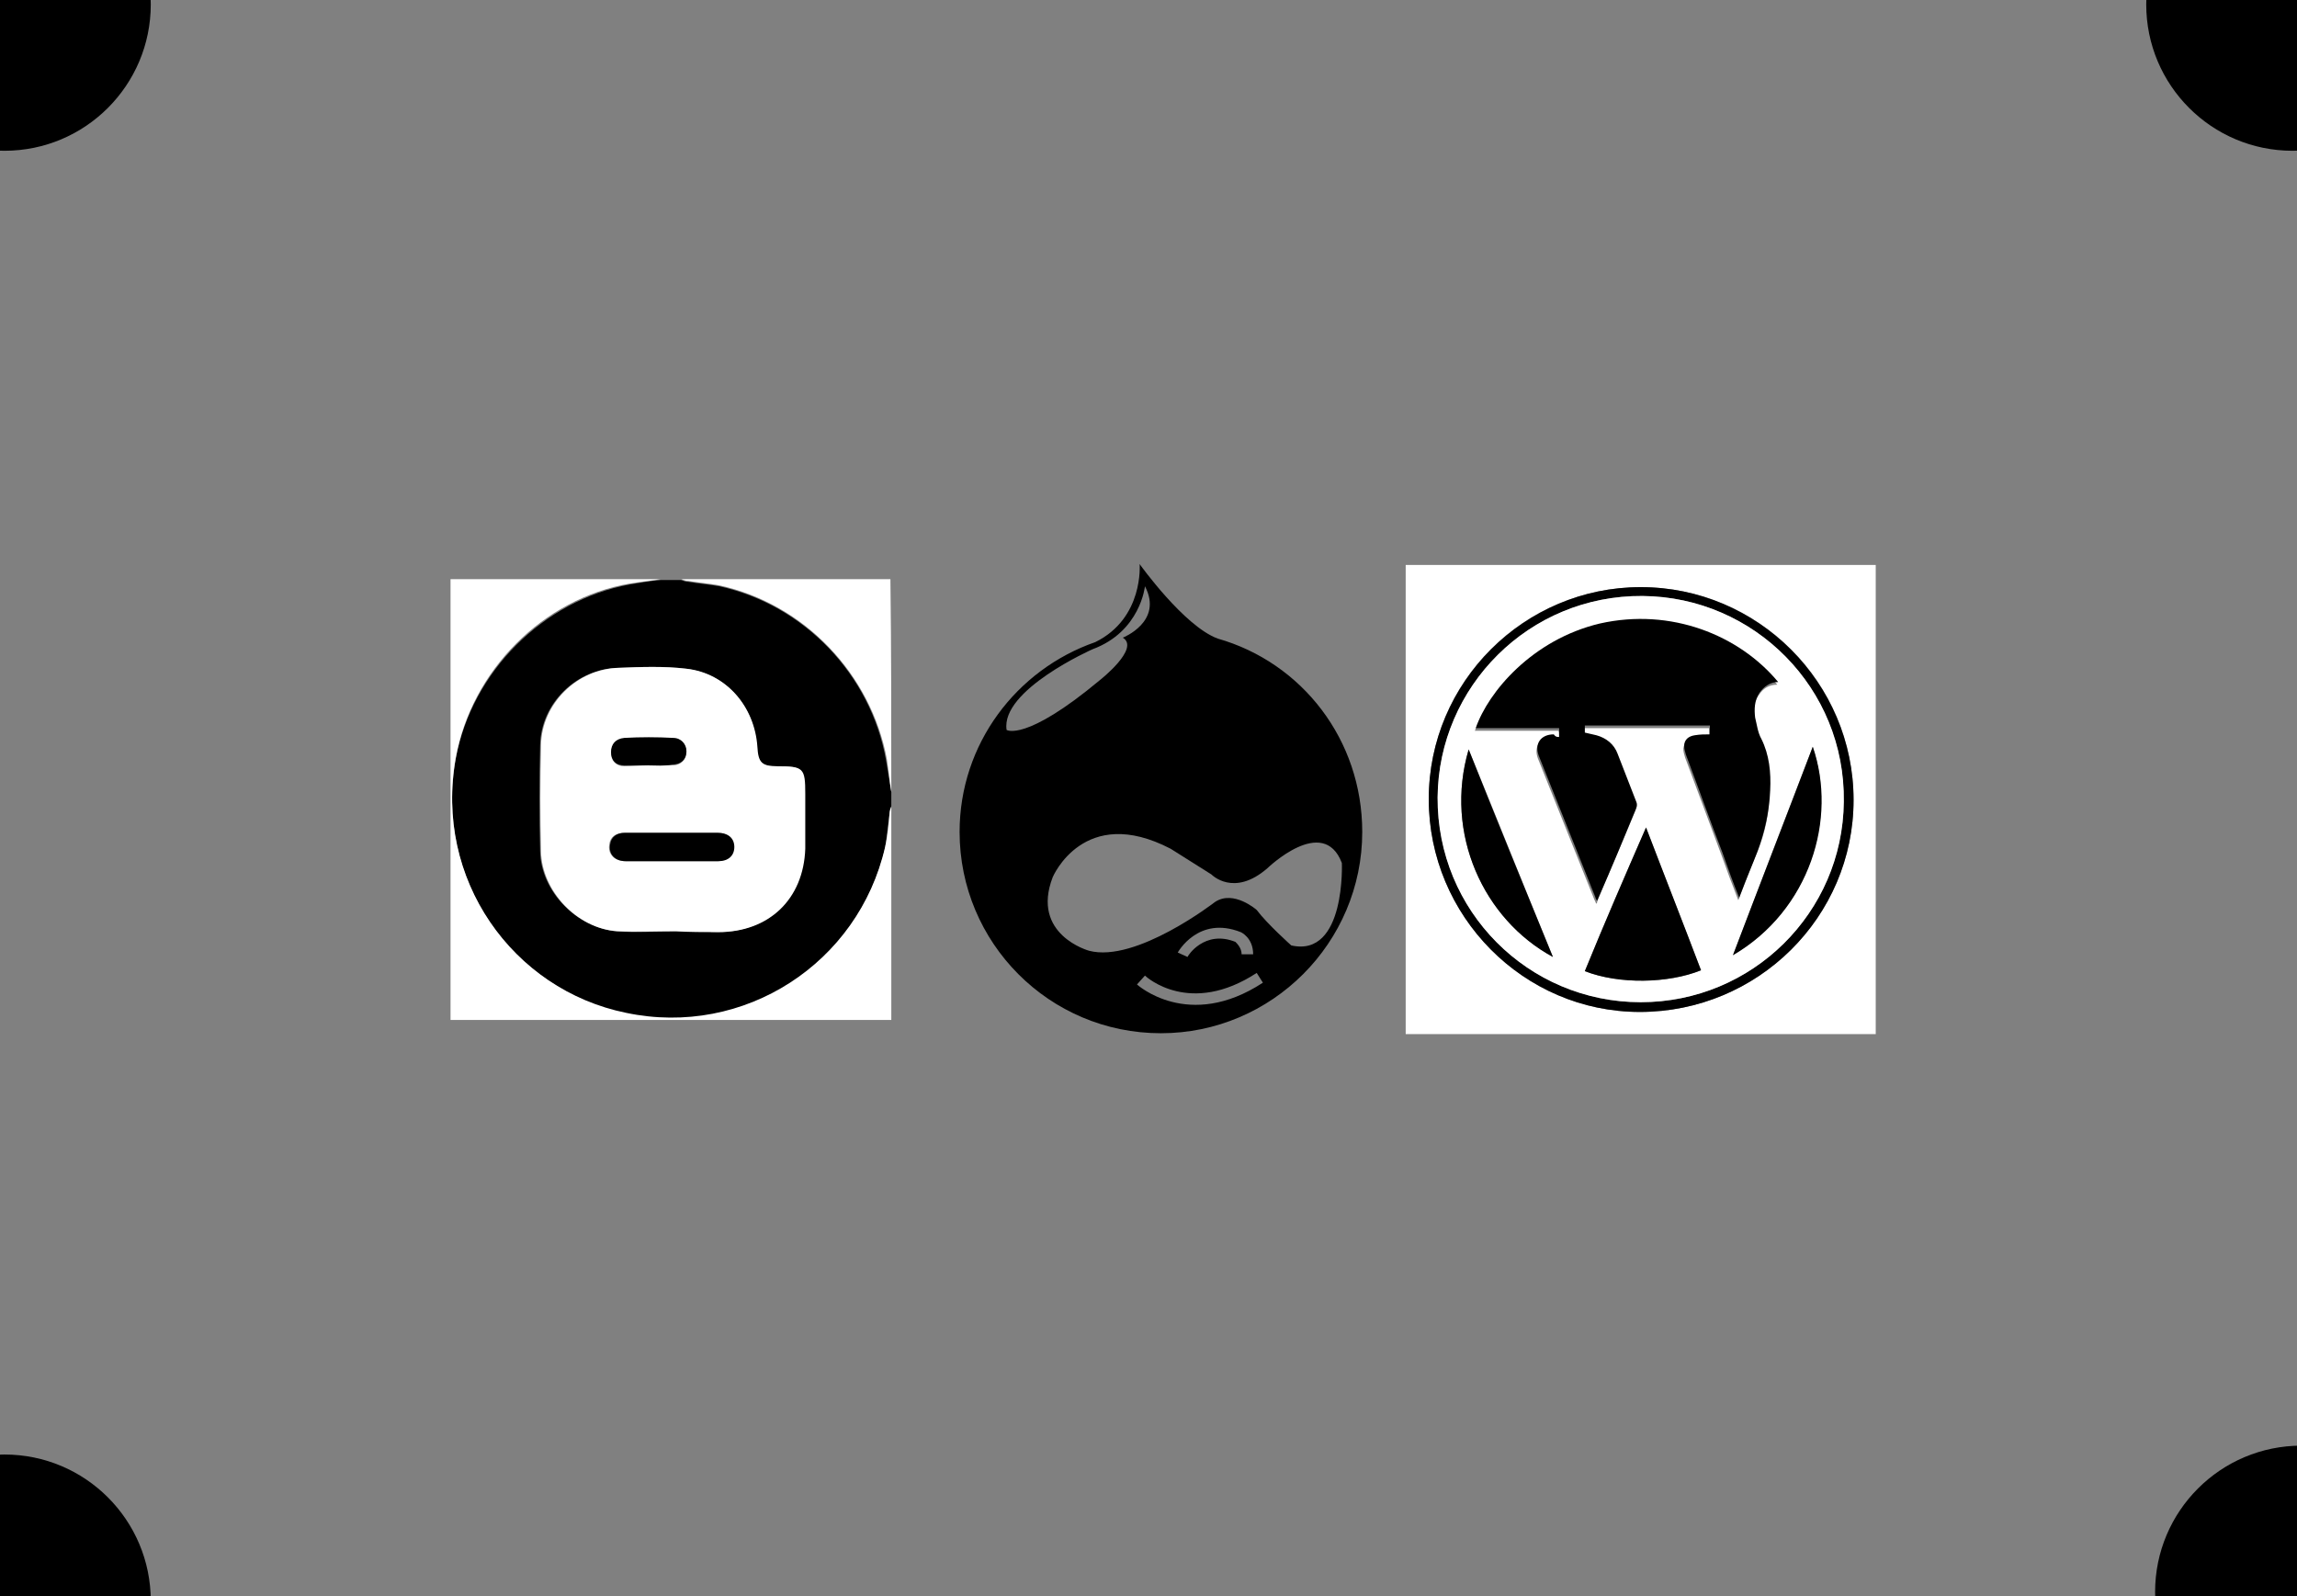 <?xml version="1.0" encoding="utf-8"?>
<!-- Generator: Adobe Illustrator 21.0.0, SVG Export Plug-In . SVG Version: 6.00 Build 0)  -->
<svg version="1.1" id="Layer_1" xmlns="http://www.w3.org/2000/svg" xmlns:xlink="http://www.w3.org/1999/xlink" x="0px" y="0px"
	 viewBox="0 0 259 180" style="enable-background:new 0 0 259 180;" xml:space="preserve">
<rect x="0" y="0" width="259" height="180" fill="#808080" stroke="none"/>
<style type="text/css">
	.st0{display:none;fill:#E6E6E6;}
	.st1{fill:#FFFFFF;}
</style>
<rect y="0" class="st0" width="259" height="180"/>
<g>
	<g>
		<g>
			<path d="M100.5,89.3c0,0.6,0,1.1,0,1.7c-0.1,0.3-0.1,0.5-0.2,0.8c-0.2,1.3-0.3,2.6-0.5,3.8c-3,13.1-15.9,21.5-29.2,18.7
				c-12.8-2.7-21.7-15.1-19.2-28.8c1.8-9.7,9.8-17.8,19.6-19.6c1.2-0.2,2.3-0.4,3.5-0.5c0.8,0,1.5,0,2.3,0c0.3,0.1,0.5,0.2,0.8,0.2
				c1.2,0.2,2.4,0.3,3.5,0.5c9.6,2.1,17.1,10,18.8,19.6C100.1,86.8,100.3,88.1,100.5,89.3z M76.2,105
				C76.2,105.1,76.2,105.1,76.2,105c1.6,0.1,3.1,0,4.7,0.1c5.7,0,9.6-3.7,9.8-9.4c0.1-2.1,0-4.1,0-6.2c0-2.9-0.2-3.1-3.1-3.1
				c-1.8,0-2.2-0.4-2.3-2.2c-0.2-4.6-3.5-8.3-8-8.8c-2.5-0.3-5.1-0.2-7.6-0.1c-4.7,0.1-8.7,4-8.8,8.7c-0.1,4-0.1,8,0,12
				c0.1,4.5,4.1,8.6,8.6,9C71.7,105.2,74,105,76.2,105z"/>
			<path class="st1" d="M74.5,65.3c-1.2,0.2-2.3,0.3-3.5,0.5c-9.8,1.7-17.8,9.8-19.6,19.6c-2.5,13.7,6.4,26.2,19.2,28.8
				c13.3,2.8,26.2-5.6,29.2-18.7c0.3-1.3,0.4-2.6,0.5-3.8c0-0.3,0.1-0.5,0.2-0.8c0,8,0,16.1,0,24.1c-16.6,0-33.1,0-49.7,0
				c0-16.6,0-33.2,0-49.7C58.7,65.3,66.6,65.3,74.5,65.3z"/>
			<path class="st1" d="M100.5,89.3c-0.2-1.2-0.3-2.4-0.5-3.7C98.2,76,90.7,68.1,81.1,66c-1.1-0.2-2.3-0.3-3.5-0.5
				c-0.3,0-0.5-0.1-0.8-0.2c7.9,0,15.7,0,23.6,0C100.5,73.3,100.5,81.3,100.5,89.3z"/>
			<path class="st1" d="M76.2,105c-2.2,0-4.4,0.1-6.6,0c-4.5-0.3-8.5-4.5-8.6-9c-0.1-4-0.1-8,0-12c0.1-4.7,4.1-8.6,8.8-8.7
				c2.5-0.1,5.1-0.2,7.6,0.1c4.5,0.5,7.7,4.3,8,8.8c0.1,1.8,0.5,2.2,2.3,2.2c2.9,0,3.1,0.2,3.1,3.1c0,2.1,0,4.1,0,6.2
				c-0.2,5.7-4.1,9.4-9.8,9.4C79.3,105.1,77.7,105.1,76.2,105C76.2,105.1,76.2,105.1,76.2,105z M75.8,93.9c-1.8,0-3.6,0-5.4,0
				c-1,0-1.6,0.5-1.7,1.3c-0.2,1.1,0.6,1.9,1.8,1.9c3.5,0,6.9,0,10.4,0c1.1,0,1.8-0.6,1.8-1.6s-0.7-1.6-1.9-1.6
				C79.2,93.9,77.5,93.9,75.8,93.9z M73.1,86.3L73.1,86.3c0.9,0,1.8,0,2.7,0c1,0,1.6-0.7,1.6-1.5s-0.6-1.5-1.5-1.5
				c-1.8-0.1-3.7-0.1-5.5,0c-0.9,0-1.5,0.7-1.5,1.6s0.6,1.5,1.5,1.5C71.3,86.4,72.2,86.3,73.1,86.3z"/>
			<path d="M75.8,93.9c1.7,0,3.4,0,5.1,0c1.2,0,1.9,0.6,1.9,1.6s-0.7,1.6-1.8,1.6c-3.5,0-6.9,0-10.4,0c-1.3,0-2-0.8-1.8-1.9
				c0.1-0.8,0.7-1.3,1.7-1.3C72.3,93.9,74.1,93.9,75.8,93.9z"/>
			<path d="M73.1,86.3c-0.9,0-1.8,0-2.7,0c-1,0-1.5-0.6-1.5-1.5s0.5-1.5,1.5-1.6c1.8-0.1,3.7-0.1,5.5,0c0.9,0,1.5,0.7,1.5,1.5
				c0,0.9-0.6,1.5-1.6,1.5C74.9,86.4,74,86.3,73.1,86.3L73.1,86.3z"/>
		</g>
	</g>
	<path d="M137.3,72c-3.8-1.4-8.8-8.4-8.8-8.4s0.5,6.1-5,8.8c-8.9,3.1-15.3,11.5-15.3,21.4c0,12.5,10.1,22.7,22.7,22.7
		c12.5,0,22.7-10.2,22.7-22.7C153.6,83.4,146.8,74.7,137.3,72L137.3,72z M113.5,82.3c-0.7-4.5,9.7-9.1,9.7-9.1
		c5.4-2,5.9-7.1,5.9-7.1c2.1,4-2.5,5.8-2.5,5.8c2,1.2-2.6,4.8-2.6,4.8C115.6,83.7,113.5,82.3,113.5,82.3L113.5,82.3z M128.2,111
		l0.9-1c0.2,0.2,5.1,4.6,12.6-0.3l0.7,1.1C134,116.3,128.2,111,128.2,111L128.2,111z M132.8,107.4c0,0,2.3-4.2,7.1-2.3
		c0,0,1.4,0.6,1.4,2.5H140c0-0.7-0.5-1.2-0.7-1.4c-3.5-1.4-5.4,1.6-5.4,1.7l0,0L132.8,107.4L132.8,107.4z M145.6,106.6
		c0,0-2.7-2.4-3.9-4c0,0-2.6-2.3-4.7-0.9c0,0-8.9,6.9-14.2,5.5c0,0-6.6-1.8-4.1-8.3c0,0,3.5-8.3,13.3-3.2l4.6,2.9
		c0,0,2.5,2.6,6.3-0.7c0,0,6.3-6.1,8.4-0.6C151.3,97.1,151.8,108,145.6,106.6L145.6,106.6z"/>
	<g>
		<g>
			<path class="st1" d="M158.5,116.6c0-17.6,0-35.3,0-52.9c17.7,0,35.3,0,53,0c0,17.6,0,35.3,0,52.9
				C193.9,116.6,176.2,116.6,158.5,116.6z M185,66.2c-13.2,0-23.9,10.7-23.9,23.9s10.7,24,23.8,24c13.3,0,24.1-10.7,24.1-23.9
				C209,76.9,198.2,66.2,185,66.2z"/>
			<path d="M185,66.2c13.2,0,24,10.8,24,24s-10.8,23.9-24.1,23.9c-13.1,0-23.8-10.8-23.8-24C161.1,76.9,171.9,66.2,185,66.2z
				 M185,113c12.6,0,22.7-10.1,22.9-22.6c0.1-12.8-10.1-23.1-22.7-23.2c-12.7-0.1-23,10.2-23.1,22.7C162.1,102.7,172.3,113,185,113z
				"/>
			<path class="st1" d="M185,113c-12.7,0-23-10.3-22.9-23.1c0.1-12.5,10.3-22.8,23.1-22.7c12.6,0.1,22.9,10.4,22.7,23.2
				C207.8,102.9,197.6,113,185,113z M175.8,83.1c-0.2,0-0.5,0-0.7,0c-1.4,0-2.2,1-1.7,2.4c2.1,5.3,4.3,10.7,6.4,16
				c0.1,0.1,0.1,0.3,0.2,0.4c0.1-0.1,0.1-0.2,0.1-0.3c1.4-3.4,2.9-6.8,4.3-10.2c0.1-0.2,0.1-0.5,0-0.7c-0.7-1.8-1.5-3.6-2.1-5.4
				c-0.4-1.2-1.2-1.8-2.4-2.1c-0.4-0.1-0.9-0.2-1.3-0.3c0-0.3,0-0.6,0-0.8c4.7,0,9.4,0,14.1,0c0,0.3,0,0.6,0,1
				c-0.6,0-1.2,0.1-1.7,0.1c-0.7,0.1-1.1,0.5-1.2,1.2c0,0.3,0.1,0.7,0.2,1c1.4,3.7,2.7,7.3,4.1,11c0.6,1.7,1.2,3.3,1.9,5.1
				c0.1-0.2,0.2-0.4,0.2-0.5c0.6-1.6,1.2-3.2,1.9-4.8c0.9-2.2,1.4-4.5,1.4-6.8c0-2-0.1-3.9-1-5.8c-0.4-0.8-0.5-1.6-0.7-2.4
				c-0.2-1-0.1-2,0.5-2.8c0.5-0.8,1.2-1.2,2.1-1.2c-4.3-5.3-12.1-8.5-20.1-6.6c-7.6,1.8-12.5,7.6-14,11.8c3.1,0,6.2,0,9.4,0
				C175.8,82.4,175.8,82.7,175.8,83.1z M185.6,93.3c-2.4,5.5-4.7,10.8-6.9,16.2c3.9,1.5,9.4,1.4,13.1-0.1
				C189.7,104,187.7,98.7,185.6,93.3z M175.1,107.9c-3.2-7.8-6.3-15.6-9.5-23.4C162.8,94,167.3,103.6,175.1,107.9z M195.4,107.7
				c8.6-5,11.7-15.4,9-23.5C201.4,92,198.4,99.8,195.4,107.7z"/>
			<path d="M175.8,83.1c0-0.4,0-0.7,0-1c-3.2,0-6.3,0-9.4,0c1.4-4.1,6.4-10,14-11.8c8-1.8,15.7,1.3,20.1,6.6c-0.9,0-1.6,0.5-2.1,1.2
				c-0.6,0.9-0.6,1.9-0.5,2.8c0.2,0.8,0.3,1.7,0.7,2.4c0.9,1.8,1.1,3.8,1,5.8c-0.1,2.4-0.6,4.6-1.4,6.8c-0.6,1.6-1.3,3.2-1.9,4.8
				c-0.1,0.2-0.1,0.3-0.2,0.5c-0.7-1.7-1.3-3.4-1.9-5.1c-1.4-3.6-2.7-7.3-4.1-11c-0.1-0.3-0.2-0.7-0.2-1c0-0.7,0.5-1.1,1.2-1.2
				c0.6-0.1,1.1-0.1,1.7-0.1c0-0.3,0-0.6,0-1c-4.7,0-9.4,0-14.1,0c0,0.3,0,0.5,0,0.8c0.4,0.1,0.9,0.2,1.3,0.3c1.1,0.3,2,1,2.4,2.1
				c0.7,1.8,1.4,3.6,2.1,5.4c0.1,0.2,0.1,0.5,0,0.7c-1.4,3.4-2.8,6.8-4.3,10.2c0,0.1-0.1,0.1-0.1,0.3c-0.1-0.2-0.2-0.3-0.2-0.4
				c-2.1-5.3-4.3-10.7-6.4-16c-0.5-1.3,0.2-2.4,1.7-2.4C175.4,83.1,175.6,83.1,175.8,83.1z"/>
			<path d="M185.6,93.3c2.1,5.5,4.2,10.8,6.2,16.1c-3.7,1.5-9.3,1.6-13.1,0.1C180.9,104.1,183.2,98.8,185.6,93.3z"/>
			<path d="M175.1,107.9c-7.8-4.2-12.3-13.9-9.5-23.4C168.7,92.3,171.9,100.1,175.1,107.9z"/>
			<path d="M195.4,107.7c3-7.9,6-15.6,9-23.5C207.2,92.3,204.1,102.6,195.4,107.7z"/>
		</g>
	</g>
</g>
<circle cx="0.5" cy="0.5" r="16.5"/>
<circle cx="258.5" cy="0.5" r="16.5"/>
<circle cx="259.5" cy="179.5" r="16.5"/>
<circle cx="0.5" cy="180.5" r="16.5"/>
</svg>
